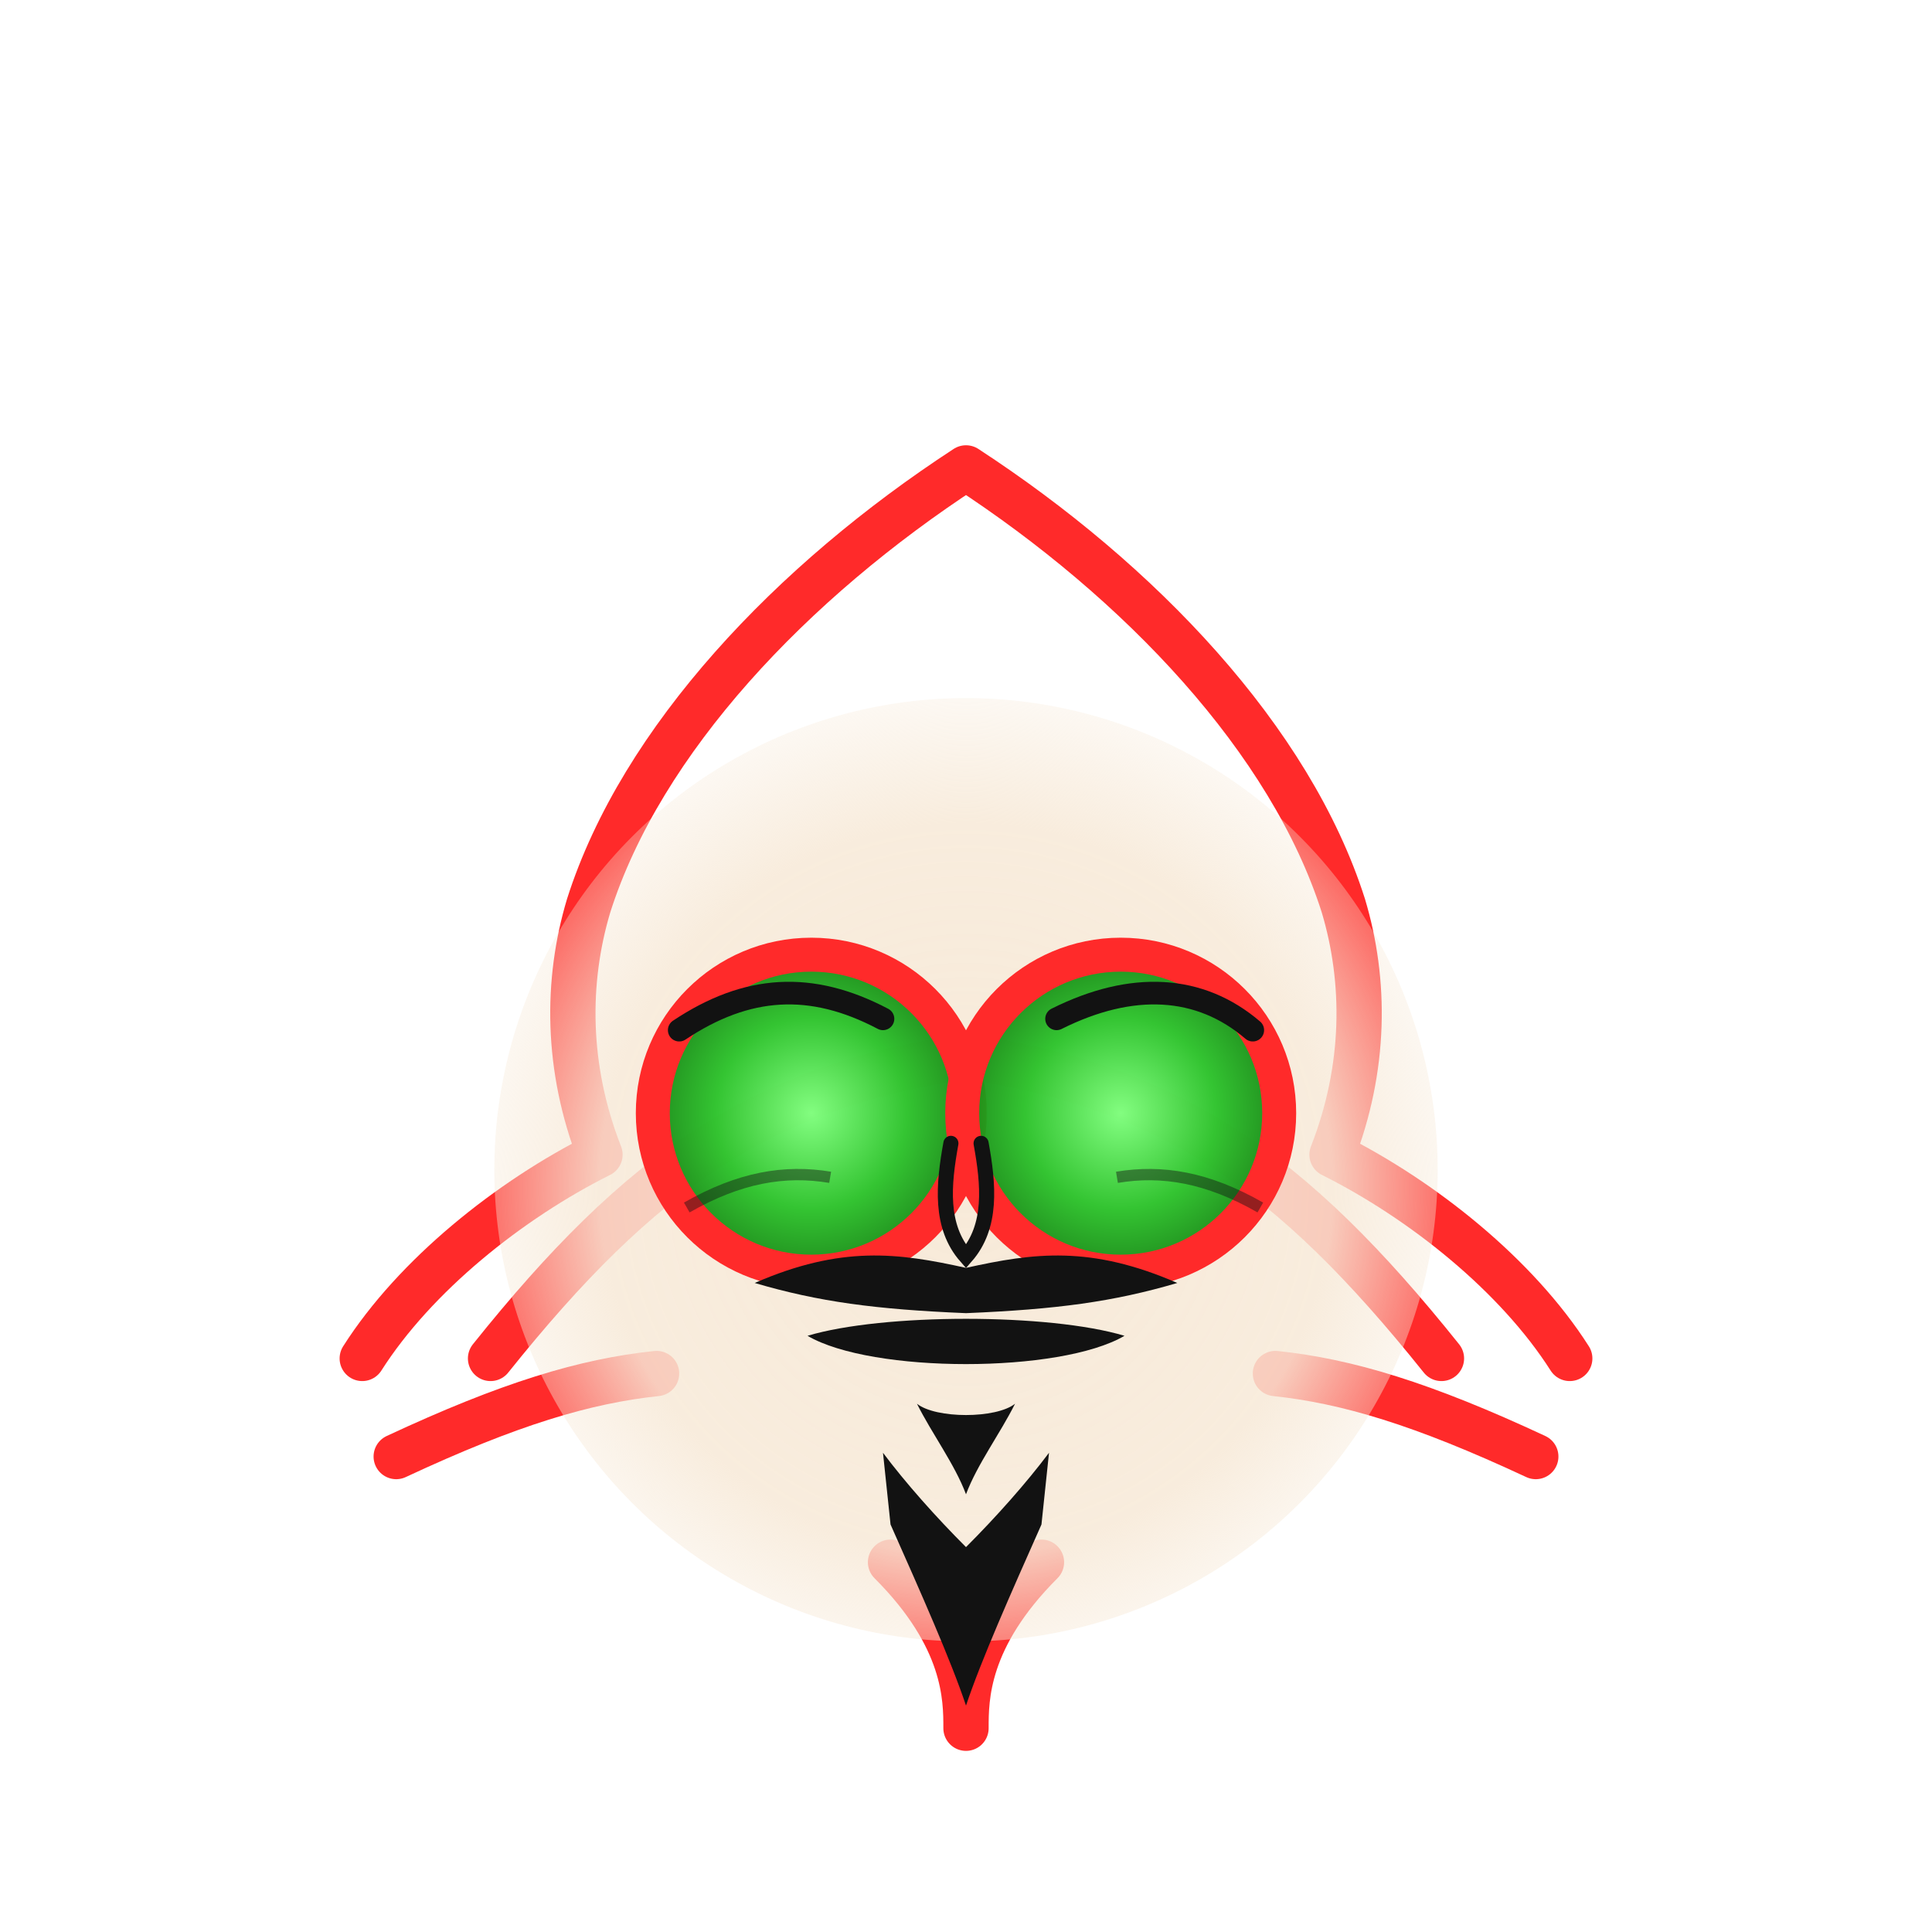 <?xml version="1.0" encoding="UTF-8"?>
<svg xmlns="http://www.w3.org/2000/svg" width="1024" height="1024" viewBox="0 0 1024 1024">
  <defs>
    <!-- Soft red glow for hood and accents -->
    <filter id="redGlow" x="-50%" y="-50%" width="200%" height="200%">
      <feGaussianBlur stdDeviation="12" result="blur"/>
      <feMerge>
        <feMergeNode in="blur"/>
        <feMergeNode in="SourceGraphic"/>
      </feMerge>
    </filter>
    <!-- Inner soft light for face -->
    <radialGradient id="faceLight" cx="50%" cy="52%" r="60%">
      <stop offset="0%" stop-color="#f7e9d7" stop-opacity="0.95"/>
      <stop offset="65%" stop-color="#f7e9d7" stop-opacity="0.85"/>
      <stop offset="100%" stop-color="#f7e9d7" stop-opacity="0.0"/>
    </radialGradient>
    <!-- Green lens gradient -->
    <radialGradient id="lensGreen" cx="50%" cy="50%" r="55%">
      <stop offset="0%" stop-color="#7CFF7C" stop-opacity="0.95"/>
      <stop offset="55%" stop-color="#29C229" stop-opacity="0.95"/>
      <stop offset="100%" stop-color="#0F7A0F" stop-opacity="0.95"/>
    </radialGradient>
  </defs>

  <!-- Transparent background (no rect) -->

  <!-- Hood outline -->
  <g filter="url(#redGlow)" stroke="#ff2a2a" stroke-width="24" fill="none" stroke-linecap="round" stroke-linejoin="round">
    <!-- Outer hood -->
    <path d="M192,720
             C220,676 270,636 318,612
             C300,566 300,520 312,480
             C340,392 420,308 512,248
             C604,308 684,392 712,480
             C724,520 724,566 706,612
             C754,636 804,676 832,720" />
    <!-- Inner hood rim -->
    <path d="M260,720
             C340,620 404,576 512,560
             C620,576 684,620 764,720" />
    <!-- Shoulder hints -->
    <path d="M210,772 C270,744 310,732 348,728"/>
    <path d="M814,772 C754,744 714,732 676,728"/>
    <!-- Chin taper -->
    <path d="M472,828 C512,868 512,900 512,916
             M552,828 C512,868 512,900 512,916" />
  </g>

  <!-- Face soft light -->
  <circle cx="512" cy="620" r="250" fill="url(#faceLight)" />

  <!-- Glasses -->
  <g filter="url(#redGlow)">
    <circle cx="430" cy="590" r="84" fill="url(#lensGreen)" stroke="#ff2a2a" stroke-width="18"/>
    <circle cx="594" cy="590" r="84" fill="url(#lensGreen)" stroke="#ff2a2a" stroke-width="18"/>
    <rect x="506" y="578" width="12" height="24" rx="6" fill="#ff2a2a"/>
  </g>

  <!-- Facial features (minimal, quijotesco) -->
  <g fill="#121212">
    <!-- Brows -->
    <path d="M360,546 C396,522 430,520 468,540" fill="none" stroke="#121212" stroke-width="12" stroke-linecap="round"/>
    <path d="M560,540 C600,520 636,522 664,546" fill="none" stroke="#121212" stroke-width="12" stroke-linecap="round"/>
    <!-- Nose shadow -->
    <path d="M504,606 C500,628 498,650 512,666 C526,650 524,628 520,606" fill="none" stroke="#121212" stroke-width="8" stroke-linecap="round"/>
  </g>

  <!-- Aggressive mouth -->
  <path d="M428,708
           C468,696 556,696 596,708
           C562,728 462,728 428,708 Z"
        fill="#121212"/>

  <!-- Goatee & moustache (quijotesco) -->
  <g fill="#121212">
    <!-- Moustache -->
    <path d="M400,680 C446,660 476,664 512,672 C548,664 578,660 624,680
             C590,690 560,694 512,696 C464,694 434,690 400,680 Z"/>
    <!-- Soul patch -->
    <path d="M486,744 C496,752 528,752 538,744 C530,760 518,776 512,792 C506,776 494,760 486,744 Z"/>
    <!-- Beard edges -->
    <path d="M468,770 C480,786 496,804 512,820 C528,804 544,786 556,770 L552,808 C536,844 520,880 512,904 C504,880 488,844 472,808 Z"/>
  </g>

  <!-- Subtle inner strokes for cheekbone shadows -->
  <g stroke="#121212" stroke-width="6" fill="none" opacity="0.45">
    <path d="M364,640 C392,624 416,620 440,624"/>
    <path d="M668,640 C640,624 616,620 592,624"/>
  </g>
</svg>
